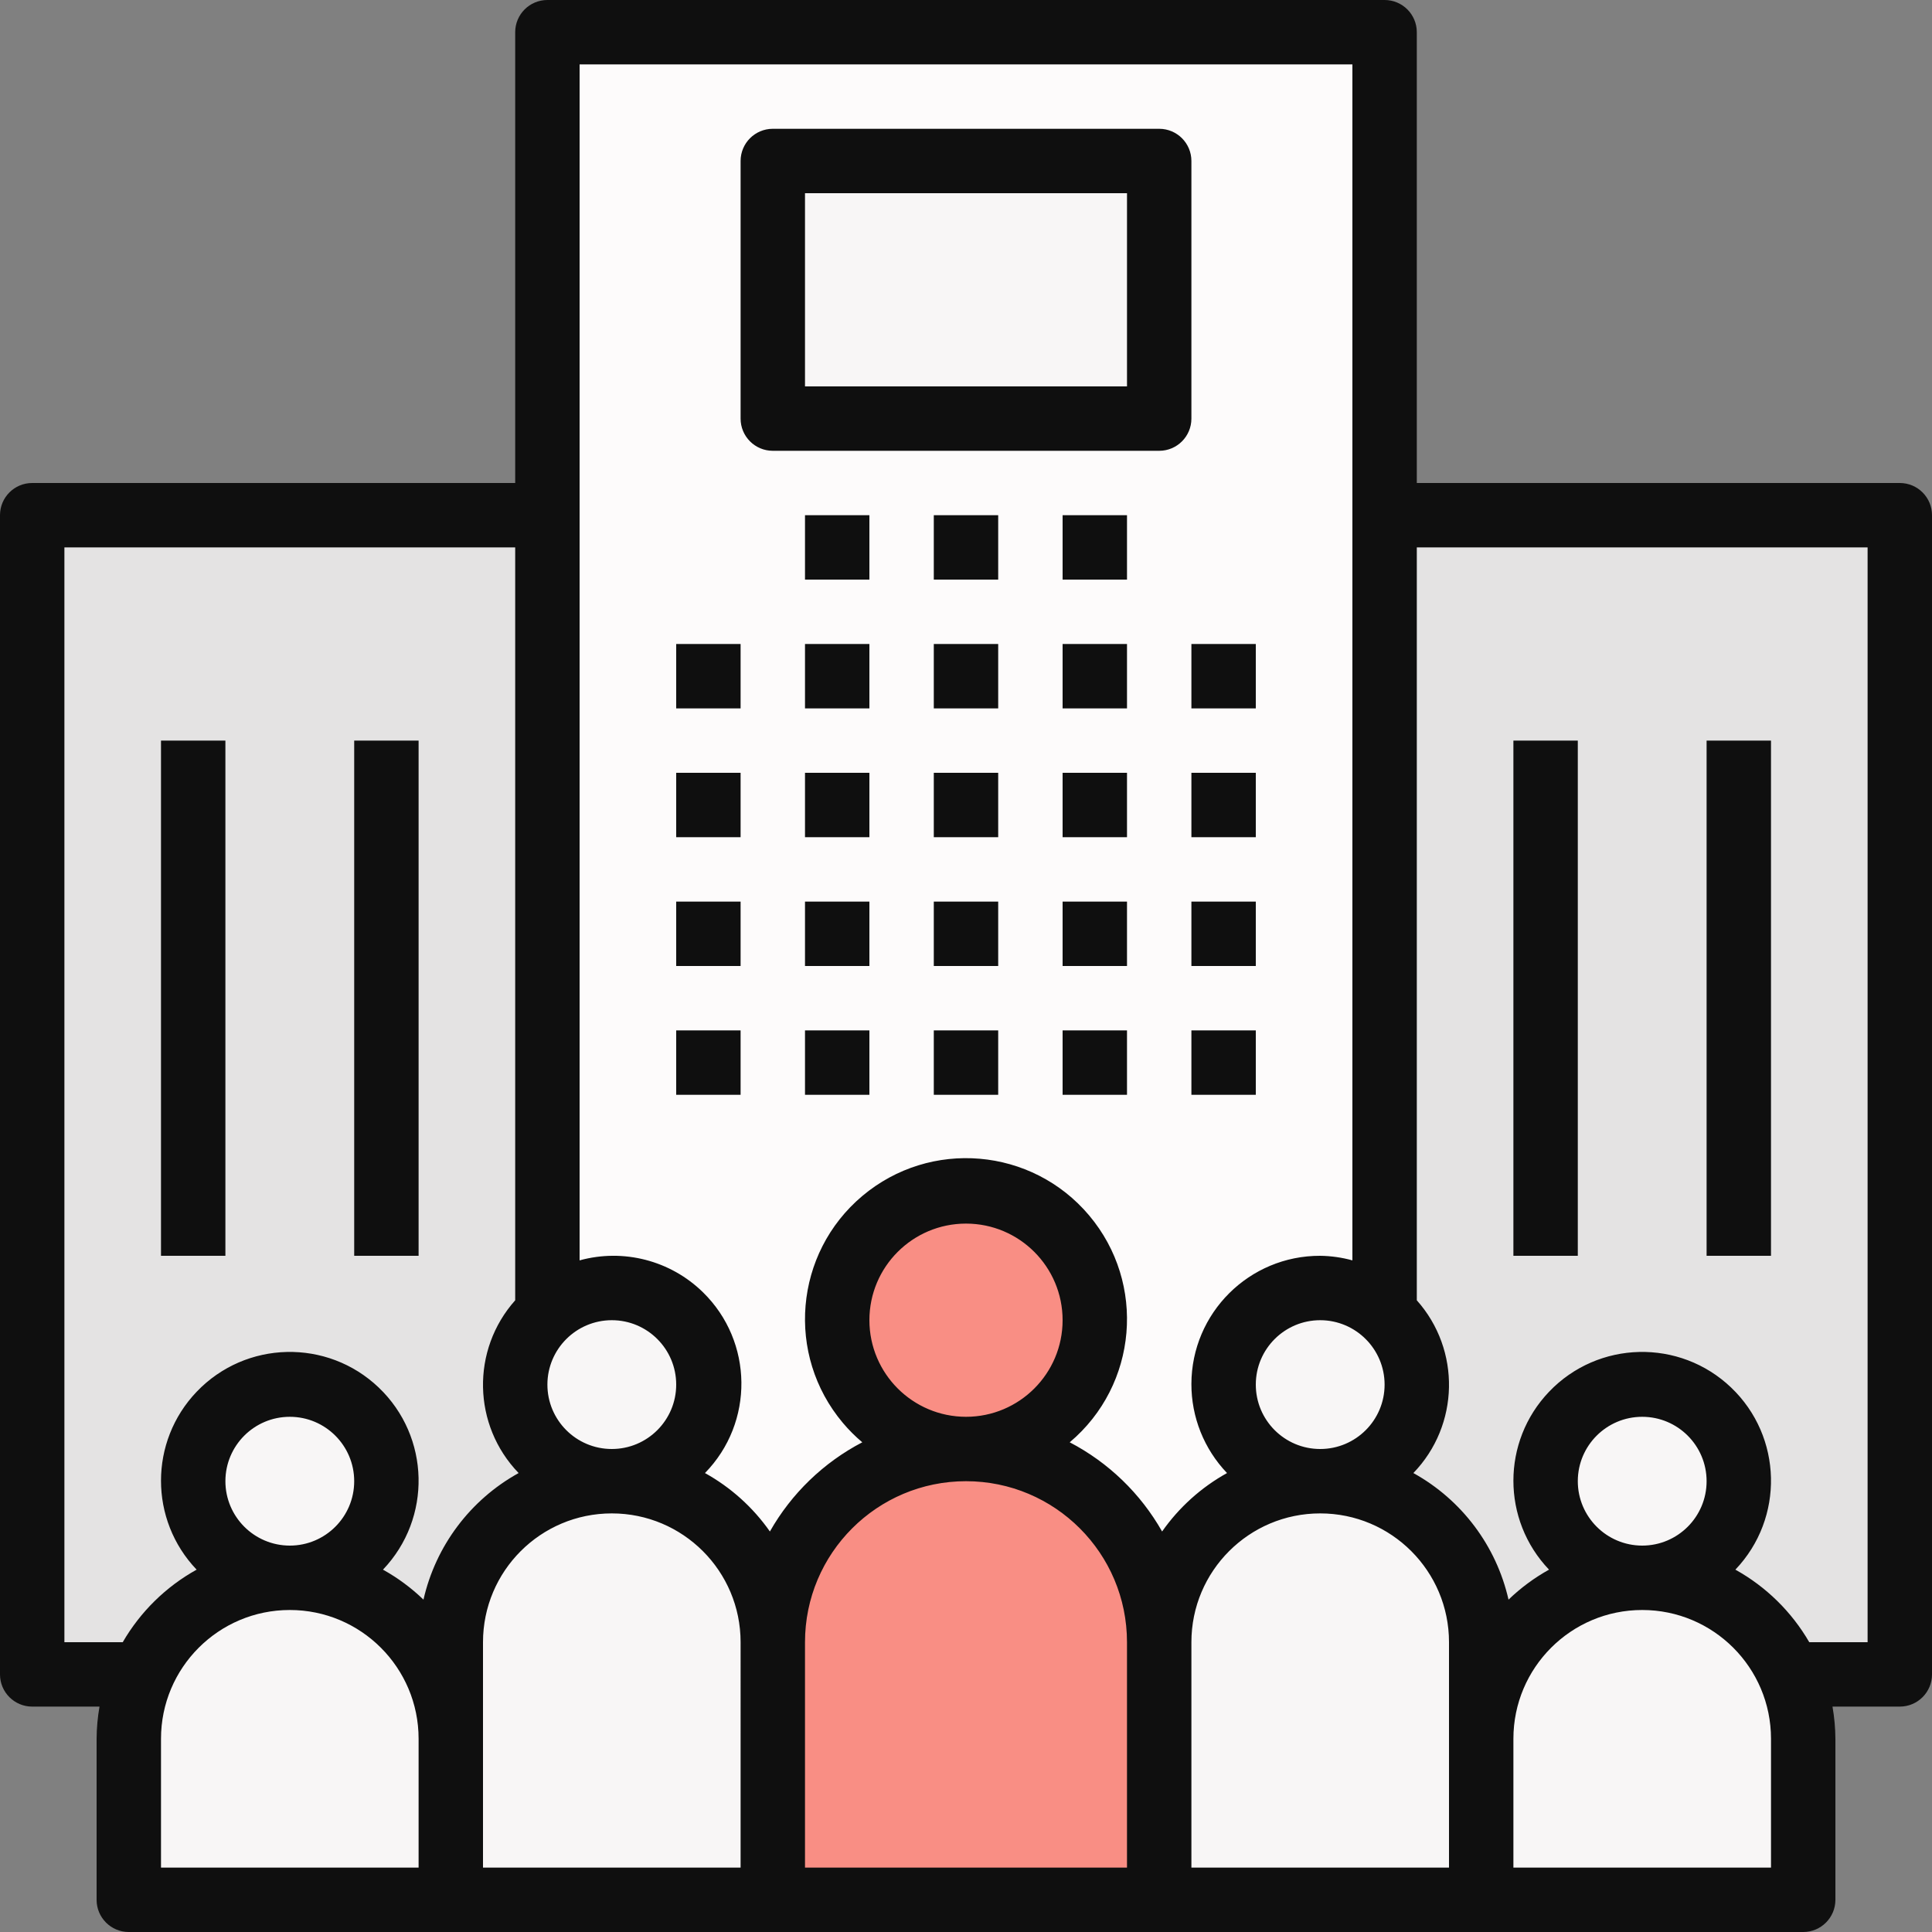 <?xml version="1.0"?>
<svg xmlns="http://www.w3.org/2000/svg" xmlns:xlink="http://www.w3.org/1999/xlink" version="1.1" id="Capa_1" x="0px" y="0px" viewBox="0 0 480 480" style="enable-background:new 0 0 480 480;" xml:space="preserve" width="512px" height="512px" class=""><rect x="0" y="0" width="480" height="480" fill="#808080" stroke="none"/><g><g>
	<path style="fill:#E4E3E3" d="M344,128v198.228c9.815,8.693,10.725,23.696,2.032,33.511c-0.636,0.718-1.314,1.397-2.032,2.032   v9.605c14.569,6.351,23.992,20.73,24,36.623v8h3.377c8.805-20.226,32.339-29.485,52.566-20.68c9.26,4.031,16.649,11.42,20.68,20.68   H472V128H344z" data-original="#DFDEED" class="" data-old_color="#E4E1E1"/>
	<path style="fill:#E4E3E3" d="M128,344c0.014-6.793,2.924-13.257,8-17.772V128H8v288h27.377   c8.805-20.226,32.339-29.485,52.566-20.68c9.26,4.031,16.649,11.42,20.68,20.68H112v-8c0.008-15.893,9.431-30.272,24-36.623v-9.605   C130.924,357.257,128.014,350.793,128,344z" data-original="#DFDEED" class="" data-old_color="#E4E1E1"/>
</g><path style="fill:#FDFBFB" d="M136,8v318.228c5.702-5.215,13.582-7.335,21.131-5.683c12.952,2.828,21.158,15.62,18.33,28.572  C173.052,360.145,163.287,368.005,152,368c22.091,0,40,17.909,40,40c0-26.51,21.49-48,48-48s48,21.49,48,48  c0-22.091,17.909-40,40-40c-13.257,0.005-24.008-10.737-24.013-23.994c-0.005-11.287,7.855-21.052,18.882-23.46  c7.549-1.652,15.429,0.467,21.131,5.683V8H136z" data-original="#92B1F9" class="" data-old_color="#FCFAFA"/><circle style="fill:#F98E84" cx="240" cy="328" r="32" data-original="#F73445" class="active-path" data-old_color="#8BA8EF"/><g>
	<circle style="fill:#F8F6F6" cx="72" cy="368" r="24" data-original="#FED966" class="" data-old_color="#F7F5F5"/>
	<circle style="fill:#F8F6F6" cx="408" cy="368" r="24" data-original="#FED966" class="" data-old_color="#F7F5F5"/>
</g><path style="fill:#F98E84" d="M240,360c26.51,0,48,21.49,48,48v64l0,0h-96l0,0v-64C192,381.49,213.49,360,240,360z" data-original="#F73445" class="active-path" data-old_color="#8BA8EF"/><g>
	<path style="fill:#F8F6F6" d="M72,392c22.091,0,40,17.909,40,40v40l0,0H32l0,0v-40C32,409.909,49.909,392,72,392z" data-original="#FED966" class="" data-old_color="#F7F5F5"/>
	<path style="fill:#F8F6F6" d="M152,368c22.091,0,40,17.909,40,40v64l0,0h-80l0,0v-64C112,385.909,129.909,368,152,368z" data-original="#FED966" class="" data-old_color="#F7F5F5"/>
	<circle style="fill:#F8F6F6" cx="152" cy="344" r="24" data-original="#FED966" class="" data-old_color="#F7F5F5"/>
	<path style="fill:#F8F6F6" d="M408,392c22.091,0,40,17.909,40,40v40l0,0h-80l0,0v-40C368,409.909,385.909,392,408,392z" data-original="#FED966" class="" data-old_color="#F7F5F5"/>
	<path style="fill:#F8F6F6" d="M328,368c22.091,0,40,17.909,40,40v64l0,0h-80l0,0v-64C288,385.909,305.909,368,328,368z" data-original="#FED966" class="" data-old_color="#F7F5F5"/>
	<circle style="fill:#F8F6F6" cx="328" cy="344" r="24" data-original="#FED966" class="" data-old_color="#F7F5F5"/>
	<path style="fill:#F8F6F6" d="M192,40h96v64h-96V40z" data-original="#FED966" class="" data-old_color="#F7F5F5"/>
</g><path d="M168,160h16v16h-16V160z" data-original="#000000" class="" style="fill:#0F0F0F" data-old_color="#101010"/><path d="M168,192h16v16h-16V192z" data-original="#000000" class="" style="fill:#0F0F0F" data-old_color="#101010"/><path d="M168,224h16v16h-16V224z" data-original="#000000" class="" style="fill:#0F0F0F" data-old_color="#101010"/><path d="M168,256h16v16h-16V256z" data-original="#000000" class="" style="fill:#0F0F0F" data-old_color="#101010"/><path d="M200,160h16v16h-16V160z" data-original="#000000" class="" style="fill:#0F0F0F" data-old_color="#101010"/><path d="M200,192h16v16h-16V192z" data-original="#000000" class="" style="fill:#0F0F0F" data-old_color="#101010"/><path d="M200,224h16v16h-16V224z" data-original="#000000" class="" style="fill:#0F0F0F" data-old_color="#101010"/><path d="M200,256h16v16h-16V256z" data-original="#000000" class="" style="fill:#0F0F0F" data-old_color="#101010"/><path d="M232,160h16v16h-16V160z" data-original="#000000" class="" style="fill:#0F0F0F" data-old_color="#101010"/><path d="M232,192h16v16h-16V192z" data-original="#000000" class="" style="fill:#0F0F0F" data-old_color="#101010"/><path d="M232,224h16v16h-16V224z" data-original="#000000" class="" style="fill:#0F0F0F" data-old_color="#101010"/><path d="M232,256h16v16h-16V256z" data-original="#000000" class="" style="fill:#0F0F0F" data-old_color="#101010"/><path d="M264,160h16v16h-16V160z" data-original="#000000" class="" style="fill:#0F0F0F" data-old_color="#101010"/><path d="M200,128h16v16h-16V128z" data-original="#000000" class="" style="fill:#0F0F0F" data-old_color="#101010"/><path d="M232,128h16v16h-16V128z" data-original="#000000" class="" style="fill:#0F0F0F" data-old_color="#101010"/><path d="M264,128h16v16h-16V128z" data-original="#000000" class="" style="fill:#0F0F0F" data-old_color="#101010"/><path d="M264,192h16v16h-16V192z" data-original="#000000" class="" style="fill:#0F0F0F" data-old_color="#101010"/><path d="M264,224h16v16h-16V224z" data-original="#000000" class="" style="fill:#0F0F0F" data-old_color="#101010"/><path d="M264,256h16v16h-16V256z" data-original="#000000" class="" style="fill:#0F0F0F" data-old_color="#101010"/><path d="M296,160h16v16h-16V160z" data-original="#000000" class="" style="fill:#0F0F0F" data-old_color="#101010"/><path d="M296,192h16v16h-16V192z" data-original="#000000" class="" style="fill:#0F0F0F" data-old_color="#101010"/><path d="M296,224h16v16h-16V224z" data-original="#000000" class="" style="fill:#0F0F0F" data-old_color="#101010"/><path d="M296,256h16v16h-16V256z" data-original="#000000" class="" style="fill:#0F0F0F" data-old_color="#101010"/><path d="M472,120H352V8c0.003-4.416-3.575-7.997-7.991-8c-0.003,0-0.006,0-0.009,0H136c-4.416-0.003-7.997,3.575-8,7.991  c0,0.003,0,0.006,0,0.009v112H8c-4.416-0.003-7.997,3.575-8,7.991c0,0.003,0,0.006,0,0.009v288c-0.003,4.416,3.575,7.997,7.991,8  c0.003,0,0.006,0,0.009,0h16.723c-0.464,2.642-0.706,5.318-0.723,8v40c-0.003,4.416,3.575,7.997,7.991,8c0.003,0,0.006,0,0.009,0  h416c4.416,0.003,7.997-3.575,8-7.991c0-0.003,0-0.006,0-0.009v-40c-0.017-2.682-0.258-5.358-0.723-8H472  c4.416,0.003,7.997-3.575,8-7.991c0-0.003,0-0.006,0-0.009V128c0.003-4.416-3.575-7.997-7.991-8C472.006,120,472.003,120,472,120z   M344,344c0,8.837-7.163,16-16,16s-16-7.163-16-16s7.163-16,16-16C336.832,328.011,343.989,335.168,344,344z M152,328  c8.837,0,16,7.163,16,16s-7.163,16-16,16s-16-7.163-16-16C136.011,335.168,143.168,328.011,152,328z M104,464H40v-32  c0-17.673,14.327-32,32-32s32,14.327,32,32V464z M56,368c0-8.837,7.163-16,16-16s16,7.163,16,16s-7.163,16-16,16  C63.168,383.989,56.011,376.832,56,368z M105.212,397.425c-3.017-2.91-6.4-5.414-10.064-7.449  c12.202-12.784,11.731-33.04-1.053-45.243c-12.784-12.202-33.04-11.731-45.243,1.053c-11.803,12.365-11.803,31.824,0,44.189  c-7.636,4.238-13.98,10.467-18.358,18.024H16V136h112v187.056c-10.986,12.327-10.615,31.039,0.852,42.92  C116.852,372.613,108.253,384.053,105.212,397.425z M184,464h-64v-56c0-17.673,14.327-32,32-32s32,14.327,32,32V464z M280,464h-80  v-56c0-22.091,17.909-40,40-40s40,17.909,40,40V464z M216,328c0-13.255,10.745-24,24-24c13.255,0,24,10.745,24,24s-10.745,24-24,24  C226.751,351.986,216.014,341.249,216,328z M288.722,380.495c-5.357-9.444-13.327-17.139-22.953-22.16  c16.897-14.232,19.057-39.467,4.826-56.364c-14.232-16.897-39.467-19.057-56.364-4.826s-19.057,39.467-4.826,56.364  c1.468,1.743,3.082,3.357,4.826,4.826c-9.626,5.021-17.597,12.716-22.953,22.16c-4.206-6-9.722-10.965-16.13-14.519  c12.265-12.547,12.037-32.662-0.511-44.927c-8.079-7.897-19.744-10.91-30.637-7.913V16h192v297.136  c-2.607-0.719-5.296-1.101-8-1.136c-17.626-0.047-31.953,14.204-32,31.831c-0.022,8.248,3.151,16.185,8.852,22.145  C298.444,369.53,292.928,374.495,288.722,380.495L288.722,380.495z M360,432v32h-64v-56c0-17.673,14.327-32,32-32s32,14.327,32,32  V432z M440,464h-64v-32c0-17.673,14.327-32,32-32s32,14.327,32,32V464z M392,368c0-8.837,7.163-16,16-16s16,7.163,16,16  s-7.163,16-16,16C399.168,383.989,392.011,376.832,392,368z M464,408h-14.494c-4.377-7.557-10.722-13.786-18.358-18.024  c12.202-12.784,11.731-33.04-1.053-45.243c-12.784-12.202-33.04-11.731-45.243,1.053c-11.803,12.365-11.803,31.824,0,44.189  c-3.664,2.035-7.048,4.539-10.064,7.449c-3.04-13.372-11.64-24.812-23.64-31.449c11.467-11.881,11.839-30.593,0.853-42.92V136h112  L464,408z" data-original="#000000" class="" style="fill:#0F0F0F" data-old_color="#101010"/><path d="M376,184h16v128h-16V184z" data-original="#000000" class="" style="fill:#0F0F0F" data-old_color="#101010"/><path d="M424,184h16v128h-16V184z" data-original="#000000" class="" style="fill:#0F0F0F" data-old_color="#101010"/><path d="M40,184h16v128H40V184z" data-original="#000000" class="" style="fill:#0F0F0F" data-old_color="#101010"/><path d="M88,184h16v128H88V184z" data-original="#000000" class="" style="fill:#0F0F0F" data-old_color="#101010"/><path d="M192,112h96c4.416,0.003,7.997-3.575,8-7.991c0-0.003,0-0.006,0-0.009V40c0.003-4.416-3.575-7.997-7.991-8  c-0.003,0-0.006,0-0.009,0h-96c-4.416-0.003-7.997,3.575-8,7.991c0,0.003,0,0.006,0,0.009v64c-0.003,4.416,3.575,7.997,7.991,8  C191.994,112,191.997,112,192,112z M200,48h80v48h-80V48z" data-original="#000000" class="" style="fill:#0F0F0F" data-old_color="#101010"/></g> </svg>
